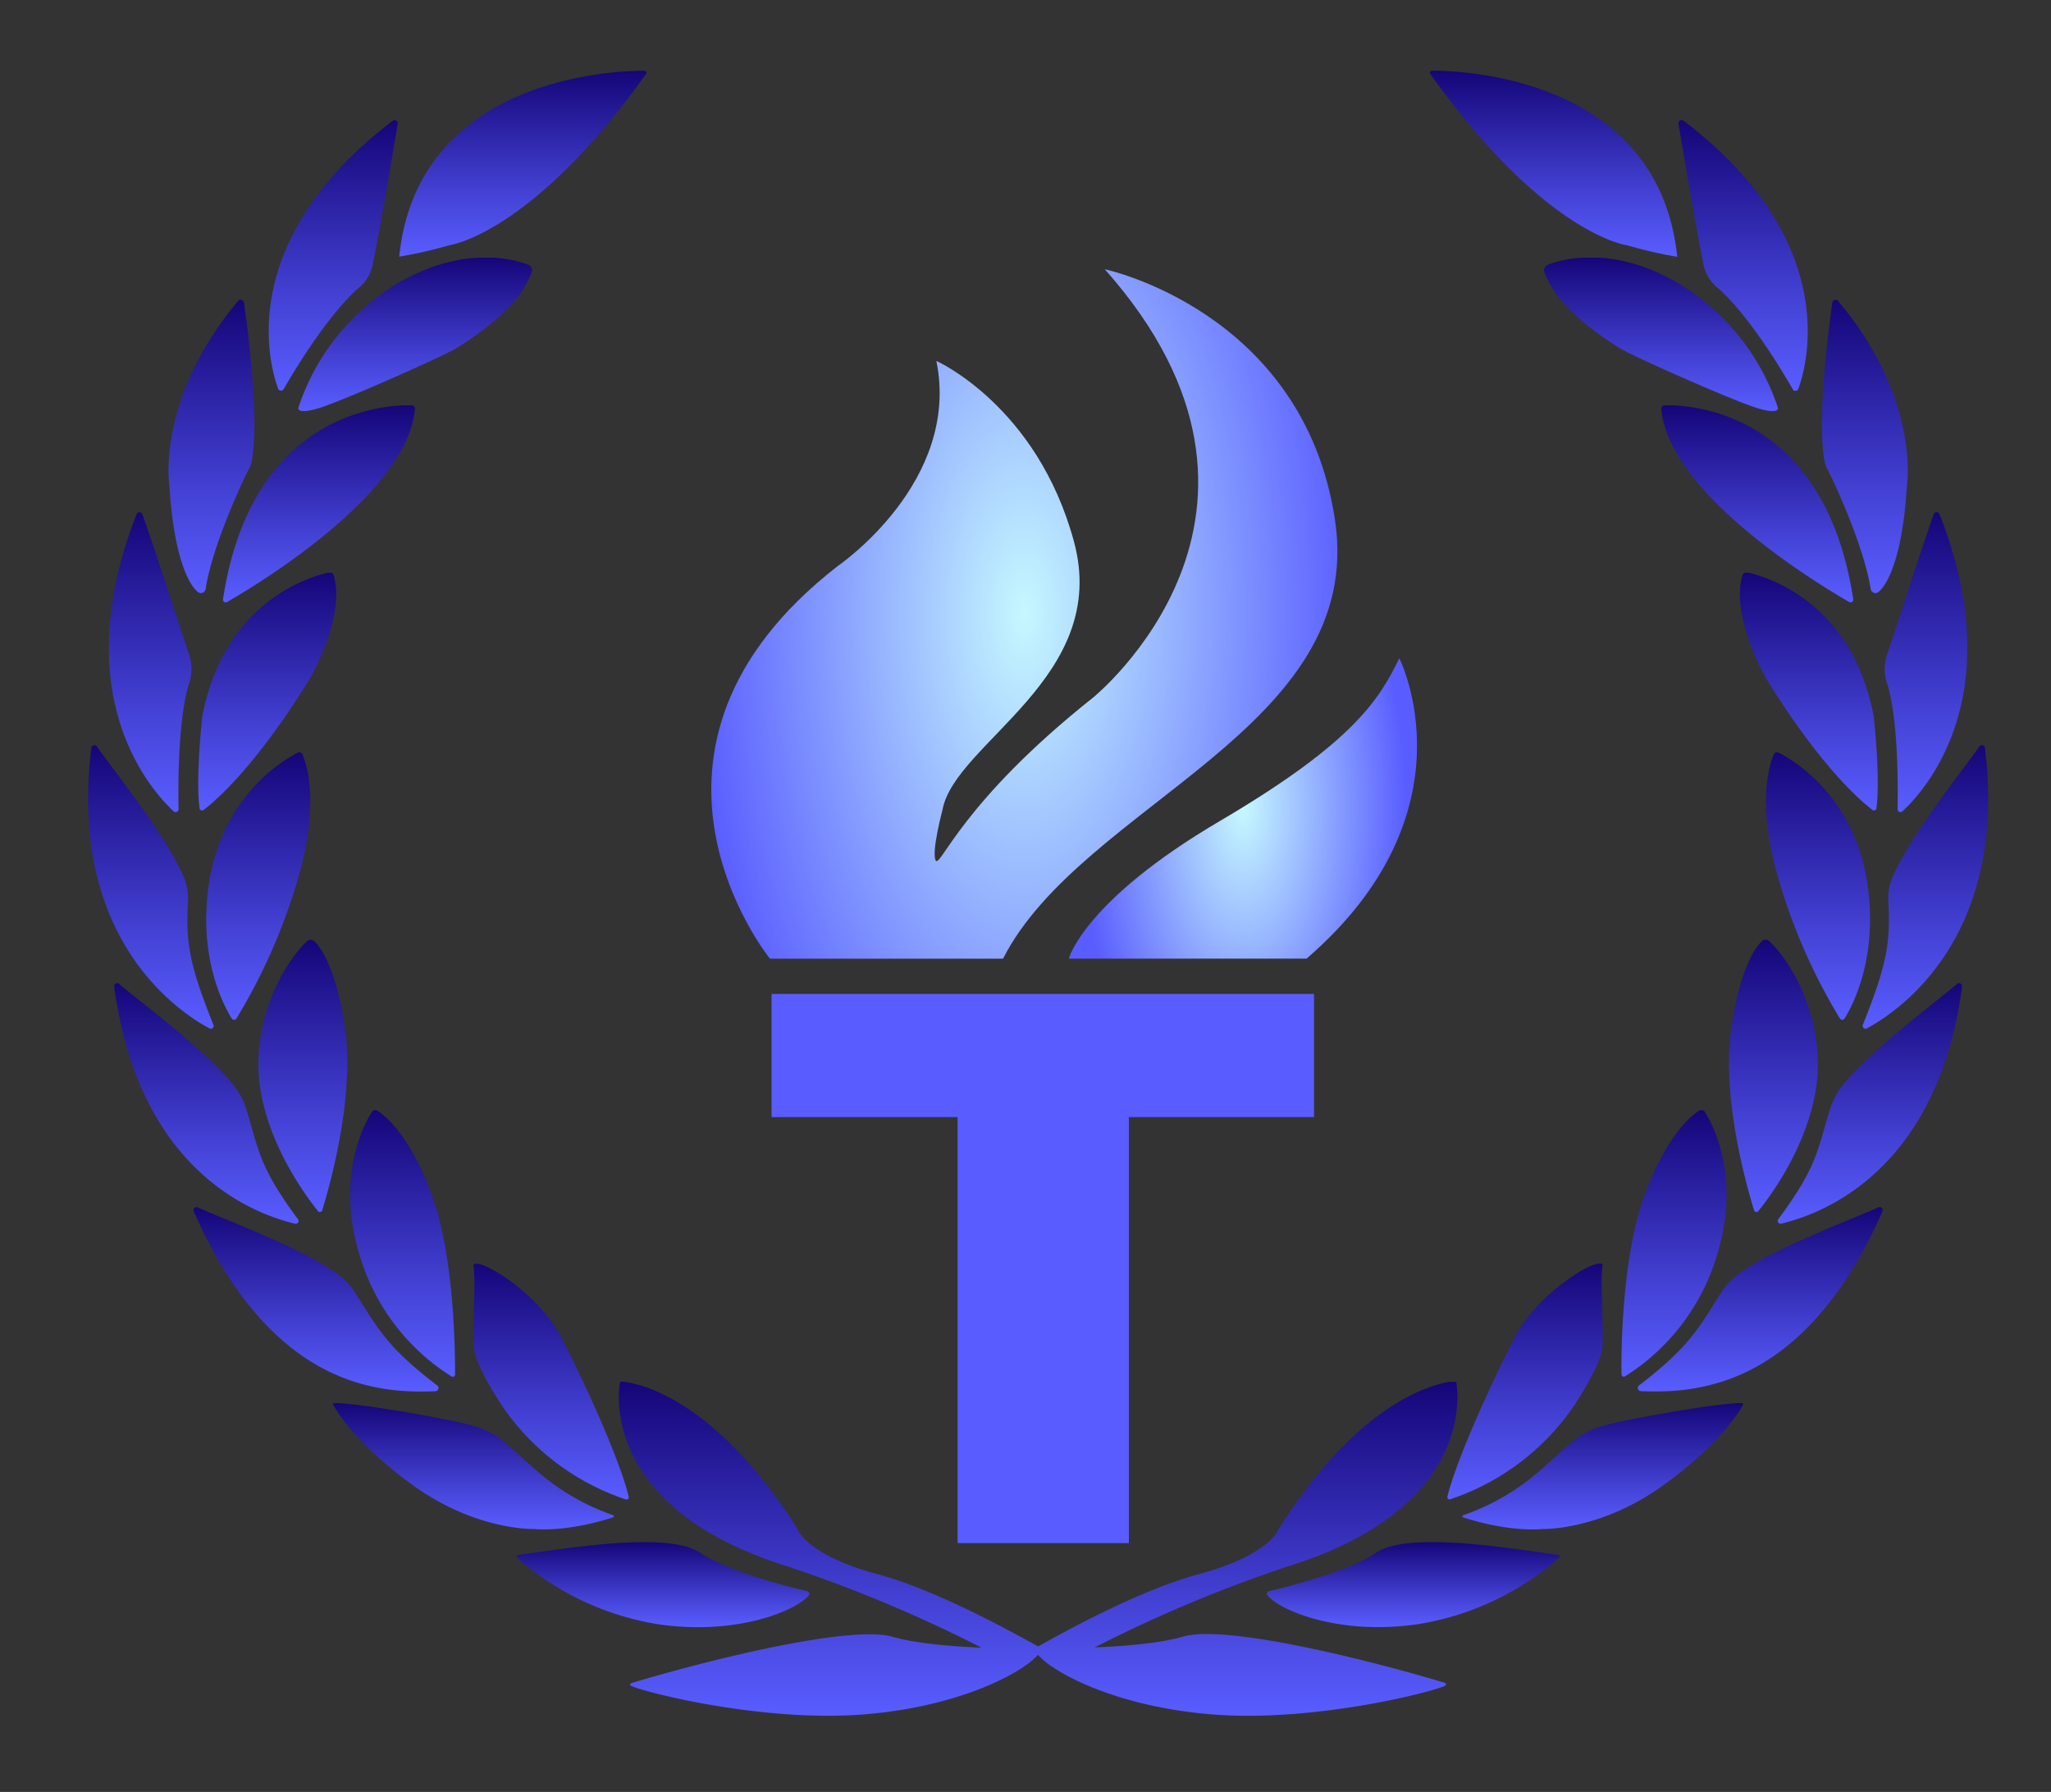 <svg id="Layer_1" data-name="Layer 1" xmlns="http://www.w3.org/2000/svg" xmlns:xlink="http://www.w3.org/1999/xlink" viewBox="0 0 426.64 372.7"><rect x="0" y="0" width="426.64" height="372.7" fill="#333333" stroke="none"/><defs><style>.cls-1{fill:#595dff;}.cls-2{fill:url(#New_Gradient_Swatch_7);}.cls-3{fill:url(#New_Gradient_Swatch_7-2);}.cls-4{fill:url(#linear-gradient);}.cls-5{fill:url(#linear-gradient-2);}.cls-6{fill:url(#linear-gradient-3);}.cls-7{fill:url(#linear-gradient-4);}.cls-8{fill:url(#linear-gradient-5);}.cls-9{fill:url(#linear-gradient-6);}.cls-10{fill:url(#linear-gradient-7);}.cls-11{fill:url(#linear-gradient-8);}.cls-12{fill:url(#linear-gradient-9);}.cls-13{fill:url(#linear-gradient-10);}.cls-14{fill:url(#linear-gradient-11);}.cls-15{fill:url(#linear-gradient-12);}.cls-16{fill:url(#linear-gradient-13);}.cls-17{fill:url(#linear-gradient-14);}.cls-18{fill:url(#linear-gradient-15);}.cls-19{fill:url(#linear-gradient-16);}.cls-20{fill:url(#linear-gradient-17);}.cls-21{fill:url(#linear-gradient-18);}.cls-22{fill:url(#linear-gradient-19);}.cls-23{fill:url(#linear-gradient-20);}.cls-24{fill:url(#linear-gradient-21);}.cls-25{fill:url(#linear-gradient-22);}.cls-26{fill:url(#linear-gradient-23);}.cls-27{fill:url(#linear-gradient-24);}.cls-28{fill:url(#linear-gradient-25);}.cls-29{fill:url(#linear-gradient-26);}.cls-30{fill:url(#linear-gradient-27);}.cls-31{fill:url(#linear-gradient-28);}.cls-32{fill:url(#linear-gradient-29);}.cls-33{fill:url(#linear-gradient-30);}.cls-34{fill:url(#linear-gradient-31);}.cls-35{fill:url(#linear-gradient-32);}.cls-36{fill:url(#linear-gradient-33);}</style><radialGradient id="New_Gradient_Swatch_7" cx="213.08" cy="127.68" r="68.49" gradientTransform="translate(0 -127.68) scale(1 2)" gradientUnits="userSpaceOnUse"><stop offset="0" stop-color="#c6f8ff"/><stop offset="1" stop-color="#595dff"/></radialGradient><radialGradient id="New_Gradient_Swatch_7-2" cx="258.55" cy="168.15" r="33.81" gradientTransform="translate(0 -168.15) scale(1 2)" xlink:href="#New_Gradient_Swatch_7"/><linearGradient id="linear-gradient" x1="108.73" y1="53.38" x2="108.73" y2="14.71" gradientUnits="userSpaceOnUse"><stop offset="0" stop-color="#595dff"/><stop offset="0.34" stop-color="#4442d5"/><stop offset="1" stop-color="#150578"/><stop offset="1" stop-color="#133a94"/></linearGradient><linearGradient id="linear-gradient-2" x1="86.36" y1="85.51" x2="86.36" y2="53.54" xlink:href="#linear-gradient"/><linearGradient id="linear-gradient-3" x1="69.31" y1="81.28" x2="69.31" y2="24.97" xlink:href="#linear-gradient"/><linearGradient id="linear-gradient-4" x1="43.98" y1="123.32" x2="43.98" y2="62.36" xlink:href="#linear-gradient"/><linearGradient id="linear-gradient-5" x1="31.25" y1="168.94" x2="31.25" y2="106.54" xlink:href="#linear-gradient"/><linearGradient id="linear-gradient-6" x1="31.39" y1="213.95" x2="31.39" y2="154.99" xlink:href="#linear-gradient"/><linearGradient id="linear-gradient-7" x1="42.93" y1="254.52" x2="42.93" y2="204.49" xlink:href="#linear-gradient"/><linearGradient id="linear-gradient-8" x1="65.72" y1="289.43" x2="65.72" y2="251.06" xlink:href="#linear-gradient"/><linearGradient id="linear-gradient-9" x1="98.48" y1="318.1" x2="98.48" y2="291.8" xlink:href="#linear-gradient"/><linearGradient id="linear-gradient-10" x1="137.92" y1="338.42" x2="137.92" y2="320.74" xlink:href="#linear-gradient"/><linearGradient id="linear-gradient-11" x1="66.35" y1="125.29" x2="66.35" y2="84.29" xlink:href="#linear-gradient"/><linearGradient id="linear-gradient-12" x1="55.6" y1="168.57" x2="55.6" y2="119.06" xlink:href="#linear-gradient"/><linearGradient id="linear-gradient-13" x1="53.72" y1="212.11" x2="53.72" y2="156.48" xlink:href="#linear-gradient"/><linearGradient id="linear-gradient-14" x1="62.99" y1="252.09" x2="62.99" y2="195.43" xlink:href="#linear-gradient"/><linearGradient id="linear-gradient-15" x1="83.72" y1="286.35" x2="83.72" y2="230.85" xlink:href="#linear-gradient"/><linearGradient id="linear-gradient-16" x1="114.64" y1="311.86" x2="114.64" y2="262.78" xlink:href="#linear-gradient"/><linearGradient id="linear-gradient-17" x1="323.16" y1="53.38" x2="323.16" y2="14.71" xlink:href="#linear-gradient"/><linearGradient id="linear-gradient-18" x1="345.53" y1="85.51" x2="345.53" y2="53.54" xlink:href="#linear-gradient"/><linearGradient id="linear-gradient-19" x1="362.59" y1="81.28" x2="362.59" y2="24.97" xlink:href="#linear-gradient"/><linearGradient id="linear-gradient-20" x1="387.92" y1="123.32" x2="387.92" y2="62.36" xlink:href="#linear-gradient"/><linearGradient id="linear-gradient-21" x1="400.65" y1="168.94" x2="400.65" y2="106.54" xlink:href="#linear-gradient"/><linearGradient id="linear-gradient-22" x1="400.5" y1="213.95" x2="400.5" y2="154.99" xlink:href="#linear-gradient"/><linearGradient id="linear-gradient-23" x1="388.97" y1="254.52" x2="388.97" y2="204.49" xlink:href="#linear-gradient"/><linearGradient id="linear-gradient-24" x1="366.17" y1="289.43" x2="366.17" y2="251.06" xlink:href="#linear-gradient"/><linearGradient id="linear-gradient-25" x1="333.41" y1="318.1" x2="333.41" y2="291.8" xlink:href="#linear-gradient"/><linearGradient id="linear-gradient-26" x1="293.98" y1="338.42" x2="293.98" y2="320.74" xlink:href="#linear-gradient"/><linearGradient id="linear-gradient-27" x1="215.95" y1="356.81" x2="215.95" y2="287.32" xlink:href="#linear-gradient"/><linearGradient id="linear-gradient-28" x1="365.54" y1="125.29" x2="365.54" y2="84.29" xlink:href="#linear-gradient"/><linearGradient id="linear-gradient-29" x1="376.29" y1="168.57" x2="376.29" y2="119.06" xlink:href="#linear-gradient"/><linearGradient id="linear-gradient-30" x1="378.18" y1="212.11" x2="378.18" y2="156.48" xlink:href="#linear-gradient"/><linearGradient id="linear-gradient-31" x1="368.9" y1="252.09" x2="368.9" y2="195.43" xlink:href="#linear-gradient"/><linearGradient id="linear-gradient-32" x1="348.17" y1="286.35" x2="348.17" y2="230.85" xlink:href="#linear-gradient"/><linearGradient id="linear-gradient-33" x1="317.25" y1="311.86" x2="317.25" y2="262.78" xlink:href="#linear-gradient"/></defs><title>Simbolo Talentum FINAL</title><polygon class="cls-1" points="160.5 232.34 199.19 232.34 199.19 320.94 234.82 320.94 234.82 232.34 273.34 232.34 273.34 206.73 160.5 206.73 160.5 232.34"/><path class="cls-2" d="M277.7,108.15C271.17,64.72,229.81,56,229.81,56c45.12,50.76-2.47,89.12-2.47,89.12-27.37,21.72-31.76,35.53-32.7,33.84s1.42-10.55,1.42-10.55c2.56-13.94,35-27.5,27.34-55.77s-28.62-37.57-28.62-37.57c5.13,25.17-20.44,42.6-20.44,42.6-49.48,38.35-14.17,81.73-14.17,81.73h48.47C225.13,167.07,284.24,151.59,277.7,108.15Z"/><path class="cls-3" d="M291.08,136.92c-4.05,8.18-9,17.2-37.33,33.84s-31.42,28.62-31.42,28.62h49.46C307.25,168.76,291.08,136.92,291.08,136.92Z"/><path class="cls-4" d="M134.37,15.4a.43.43,0,0,0-.33-.69c-6.12,0-47.18,1.32-51,38.67A91.83,91.83,0,0,0,93.48,51S110.47,48.85,134.37,15.4Z"/><path class="cls-5" d="M62.07,84.79s-.54,1.61,4.56,0,26.31-11,28.73-12.62,12.5-7.76,15.24-15.58a1.22,1.22,0,0,0-.73-1.53c-3.21-1.24-13.4-4-26.86,3.69A47.45,47.45,0,0,0,62.07,84.79Z"/><path class="cls-6" d="M59,80.94c6.94-12,12.73-18.65,15.71-21.14A8.4,8.4,0,0,0,77.54,55c1.61-7.9,4.35-24.16,5.2-29.3a.65.65,0,0,0-1-.61c-32.44,24.64-26,50.05-23.88,55.76A.64.64,0,0,0,59,80.94Z"/><path class="cls-7" d="M41.1,123.08a1,1,0,0,0,1.68-.67c1.44-9,7.62-22.25,9.06-25a4.56,4.56,0,0,0,.45-1.18c1.78-8.42-.75-27.77-1.54-33.3a.69.69,0,0,0-1.22-.33c-17.15,20.45-14.3,38.29-14.3,38.29C36.14,115.83,39.26,121.54,41.1,123.08Z"/><path class="cls-8" d="M36.14,168.76a.61.61,0,0,0,1-.48c-.23-14.29,1-22.59,2.23-26.27a9.16,9.16,0,0,0,0-5.74c-2.65-8.05-7.86-24.12-9.74-29.27a.64.64,0,0,0-1.2-.08C13.57,144.71,31.48,164.45,36.14,168.76Z"/><path class="cls-9" d="M43.53,213.87a.59.59,0,0,0,.87-.71c-5.29-13.15-5.76-17.52-5.27-26.37a11.94,11.94,0,0,0-1.45-5.55c-4-8.57-14.39-21.43-17.49-25.94a.64.64,0,0,0-1.18.22C14,195.82,37.94,210.87,43.53,213.87Z"/><path class="cls-10" d="M61.33,254.5a.59.59,0,0,0,.66-.91c-8.44-11.39-8.14-14.68-10.87-23.23a14.85,14.85,0,0,0-2.81-5c-6-7.29-19.33-17.1-23.48-20.68a.63.63,0,0,0-1.08.51C29.13,245.43,55.16,253,61.33,254.5Z"/><path class="cls-11" d="M90.57,289.36a.67.67,0,0,0,.37-1.21c-11.11-8.47-12.6-12.45-17.34-19.7a14.55,14.55,0,0,0-4.1-4c-7.8-5.32-23.33-11-28.32-13.31a.64.64,0,0,0-.89.8C56.6,288.87,79.13,289.81,90.57,289.36Z"/><path class="cls-12" d="M111,318s6.53.81,16.54-2.41a.24.24,0,0,0,0-.46,47.55,47.55,0,0,1-16.27-9.57c-8.92-7.78-7.6-8.26-20.6-10.72-12-2.28-18.9-3-21.1-3.05a.27.27,0,0,0-.24.41c.9,1.66,5,8.31,16.4,16.59C98.92,318.39,111,318,111,318Z"/><path class="cls-13" d="M168.25,331.8a.55.55,0,0,0-.33-.85c-3.17-.75-16.54-4.09-22.3-8-6.42-4.37-26.33-1.17-37.85.48a.33.33,0,0,0-.17.58,58.27,58.27,0,0,0,29.57,13.85C153.94,340.21,166,334.69,168.25,331.8Z"/><path class="cls-14" d="M86.31,85.06a.7.7,0,0,0-.69-.76c-5-.12-33.26.92-39.23,40.34a.56.56,0,0,0,.82.58C53.19,121.79,84.7,102.91,86.31,85.06Z"/><path class="cls-15" d="M64.46,141.15S72,128.08,69.4,119.64a.83.83,0,0,0-1-.56c-3.85.83-21.75,5.93-26.32,29.9,0,0-1.44,12.84-.56,19.16a.51.51,0,0,0,.8.33C44.68,166.7,53.05,159.64,64.46,141.15Z"/><path class="cls-16" d="M49.17,211.85a120.68,120.68,0,0,0,12.94-29.59c4.32-15.07,1.79-23.06.81-25.33a.73.73,0,0,0-1-.37c-3.09,1.57-15.77,9.08-18.47,27.3-2.27,15.31,3.08,25.29,4.77,28A.57.57,0,0,0,49.17,211.85Z"/><path class="cls-17" d="M66.15,251.9a.5.5,0,0,0,.87-.17c1.32-4.25,6.84-23.19,4.75-37.78-1.75-12.15-4.83-16.64-6.34-18.16a1.15,1.15,0,0,0-1.62,0c-5.16,5-11.87,17.36-9.6,31C56.23,239,64,249.21,66.15,251.9Z"/><path class="cls-18" d="M93.92,286.28a.49.49,0,0,0,.74-.42c0-4.32-.06-24.64-5-37.82-4.45-11.78-9.33-15.87-11.14-17a.82.82,0,0,0-1.16.24c-1.7,2.68-7.51,13.51-2.6,29.63A44.77,44.77,0,0,0,93.92,286.28Z"/><path class="cls-19" d="M98.53,280c.23,4,5.94,12.44,5.94,12.44a50.51,50.51,0,0,0,25.73,19.43.46.46,0,0,0,.59-.55c-1.78-7.49-9-23.49-14-33.12-5.12-10-18.76-17.56-18.28-14.81S98.3,276,98.53,280Z"/><path class="cls-20" d="M338.42,51a91.2,91.2,0,0,0,10.47,2.41C345,16,304,14.69,297.85,14.71a.43.43,0,0,0-.32.69C321.42,48.85,338.42,51,338.42,51Z"/><path class="cls-21" d="M365.26,84.79c5.1,1.61,4.57,0,4.57,0a47.51,47.51,0,0,0-20.94-26C335.43,51,325.23,53.82,322,55.06a1.23,1.23,0,0,0-.74,1.53c2.75,7.82,12.94,14,15.25,15.58S360.16,83.18,365.26,84.79Z"/><path class="cls-22" d="M357.21,59.8c3,2.49,8.77,9.14,15.7,21.14a.64.64,0,0,0,1.17-.07c2.1-5.71,8.56-31.12-23.88-55.76a.66.66,0,0,0-1.05.61c.86,5.14,3.6,21.4,5.21,29.3A8.4,8.4,0,0,0,357.21,59.8Z"/><path class="cls-23" d="M380.05,97.42c1.44,2.74,7.62,16,9.07,25a1,1,0,0,0,1.67.67c1.84-1.54,5-7.25,5.88-22.18,0,0,2.84-17.84-14.3-38.29a.69.69,0,0,0-1.22.33c-.79,5.53-3.33,24.88-1.54,33.3A4.54,4.54,0,0,0,380.05,97.42Z"/><path class="cls-24" d="M392.5,142c1.25,3.68,2.46,12,2.23,26.27a.6.6,0,0,0,1,.48c4.66-4.31,22.58-24,7.71-61.84a.64.64,0,0,0-1.2.08c-1.88,5.15-7.09,21.22-9.74,29.27A9.09,9.09,0,0,0,392.5,142Z"/><path class="cls-25" d="M392.77,186.79c.49,8.85,0,13.22-5.28,26.37a.6.6,0,0,0,.88.71c5.58-3,29.48-18.05,24.52-58.35a.64.64,0,0,0-1.18-.22c-3.11,4.51-13.51,17.37-17.49,25.94A11.7,11.7,0,0,0,392.77,186.79Z"/><path class="cls-26" d="M407.06,204.67c-4.14,3.58-17.46,13.39-23.48,20.68a15,15,0,0,0-2.8,5c-2.73,8.55-2.43,11.84-10.87,23.23a.59.59,0,0,0,.66.91c6.17-1.5,32.2-9.07,37.58-49.32A.64.64,0,0,0,407.06,204.67Z"/><path class="cls-27" d="M390.71,251.12c-5,2.29-20.51,8-28.32,13.31a14.51,14.51,0,0,0-4.09,4c-4.75,7.25-6.23,11.23-17.34,19.7a.67.67,0,0,0,.37,1.21c11.44.45,34-.49,50.28-37.44A.64.64,0,0,0,390.71,251.12Z"/><path class="cls-28" d="M362.33,291.8c-2.19,0-9.1.77-21.09,3.05-13,2.46-11.68,2.94-20.6,10.72a47.55,47.55,0,0,1-16.27,9.57.24.24,0,0,0,0,.46c10,3.22,16.53,2.41,16.53,2.41s12.06.38,25.25-9.21c11.4-8.28,15.5-14.93,16.41-16.59A.28.28,0,0,0,362.33,291.8Z"/><path class="cls-29" d="M324.12,323.42c-11.51-1.65-31.43-4.85-37.85-.48-5.75,3.92-19.12,7.26-22.29,8a.54.54,0,0,0-.33.85c2.2,2.89,14.31,8.41,31.07,6.05A58.27,58.27,0,0,0,324.3,324,.33.33,0,0,0,324.12,323.42Z"/><path class="cls-30" d="M300.52,350c-13.86-4.22-45.25-12.29-54.42-9.61-4.55,1.34-12,2-18.39,2.25a288.54,288.54,0,0,1,40.62-17c40.16-12.63,34.56-38.38,34.56-38.38s-17.57.11-36.93,30.78c0,0-1.62,5.32-16.71,9.4-7.46,2-18.54,6.7-33.3,15-14.77-8.27-25.84-13-33.3-15-15.1-4.08-16.71-9.4-16.71-9.4C146.57,287.43,129,287.32,129,287.32s-5.6,25.75,34.56,38.38a289.1,289.1,0,0,1,40.62,17c-6.42-.29-13.84-.91-18.4-2.25-9.17-2.68-40.55,5.39-54.41,9.61-.35.11-.38.46-.06.6,3.66,1.56,27.51,7.48,48,5.94s33.73-8.93,36.6-12.44c2.87,3.51,16.11,10.89,36.6,12.44s44.36-4.38,48-5.94C300.9,350.48,300.86,350.13,300.52,350Z"/><path class="cls-31" d="M385.5,124.64c-6-39.42-34.27-40.46-39.22-40.34a.7.7,0,0,0-.7.76c1.61,17.85,33.13,36.73,39.11,40.16A.55.55,0,0,0,385.5,124.64Z"/><path class="cls-32" d="M363.47,119.08a.82.82,0,0,0-1,.56c-2.61,8.44,4.94,21.51,4.94,21.51,11.4,18.49,19.77,25.55,22.12,27.32a.5.5,0,0,0,.79-.33c.88-6.32-.56-19.16-.56-19.16C385.23,125,367.33,119.91,363.47,119.08Z"/><path class="cls-33" d="M383.69,211.84c1.69-2.69,7-12.67,4.77-28-2.7-18.22-15.39-25.73-18.47-27.3a.72.72,0,0,0-1,.37c-1,2.27-3.51,10.26.81,25.33a120.81,120.81,0,0,0,12.93,29.59A.57.57,0,0,0,383.69,211.84Z"/><path class="cls-34" d="M365.75,251.9c2.19-2.69,9.91-12.87,11.94-25.12,2.26-13.68-4.45-26.06-9.61-31a1.14,1.14,0,0,0-1.61,0c-1.51,1.52-4.6,6-6.34,18.16-2.1,14.59,3.42,33.53,4.75,37.78A.5.5,0,0,0,365.75,251.9Z"/><path class="cls-35" d="M338,286.28a44.82,44.82,0,0,0,19.21-25.42c4.91-16.12-.91-27-2.6-29.63a.83.83,0,0,0-1.17-.24c-1.8,1.18-6.68,5.27-11.14,17-5,13.18-5.08,33.5-5,37.82A.49.49,0,0,0,338,286.28Z"/><path class="cls-36" d="M315.08,278.16c-4.95,9.63-12.2,25.63-14,33.12a.46.46,0,0,0,.59.55,50.54,50.54,0,0,0,25.73-19.43s5.71-8.45,5.94-12.44-.48-13.86,0-16.61S320.21,268.19,315.08,278.16Z"/></svg>